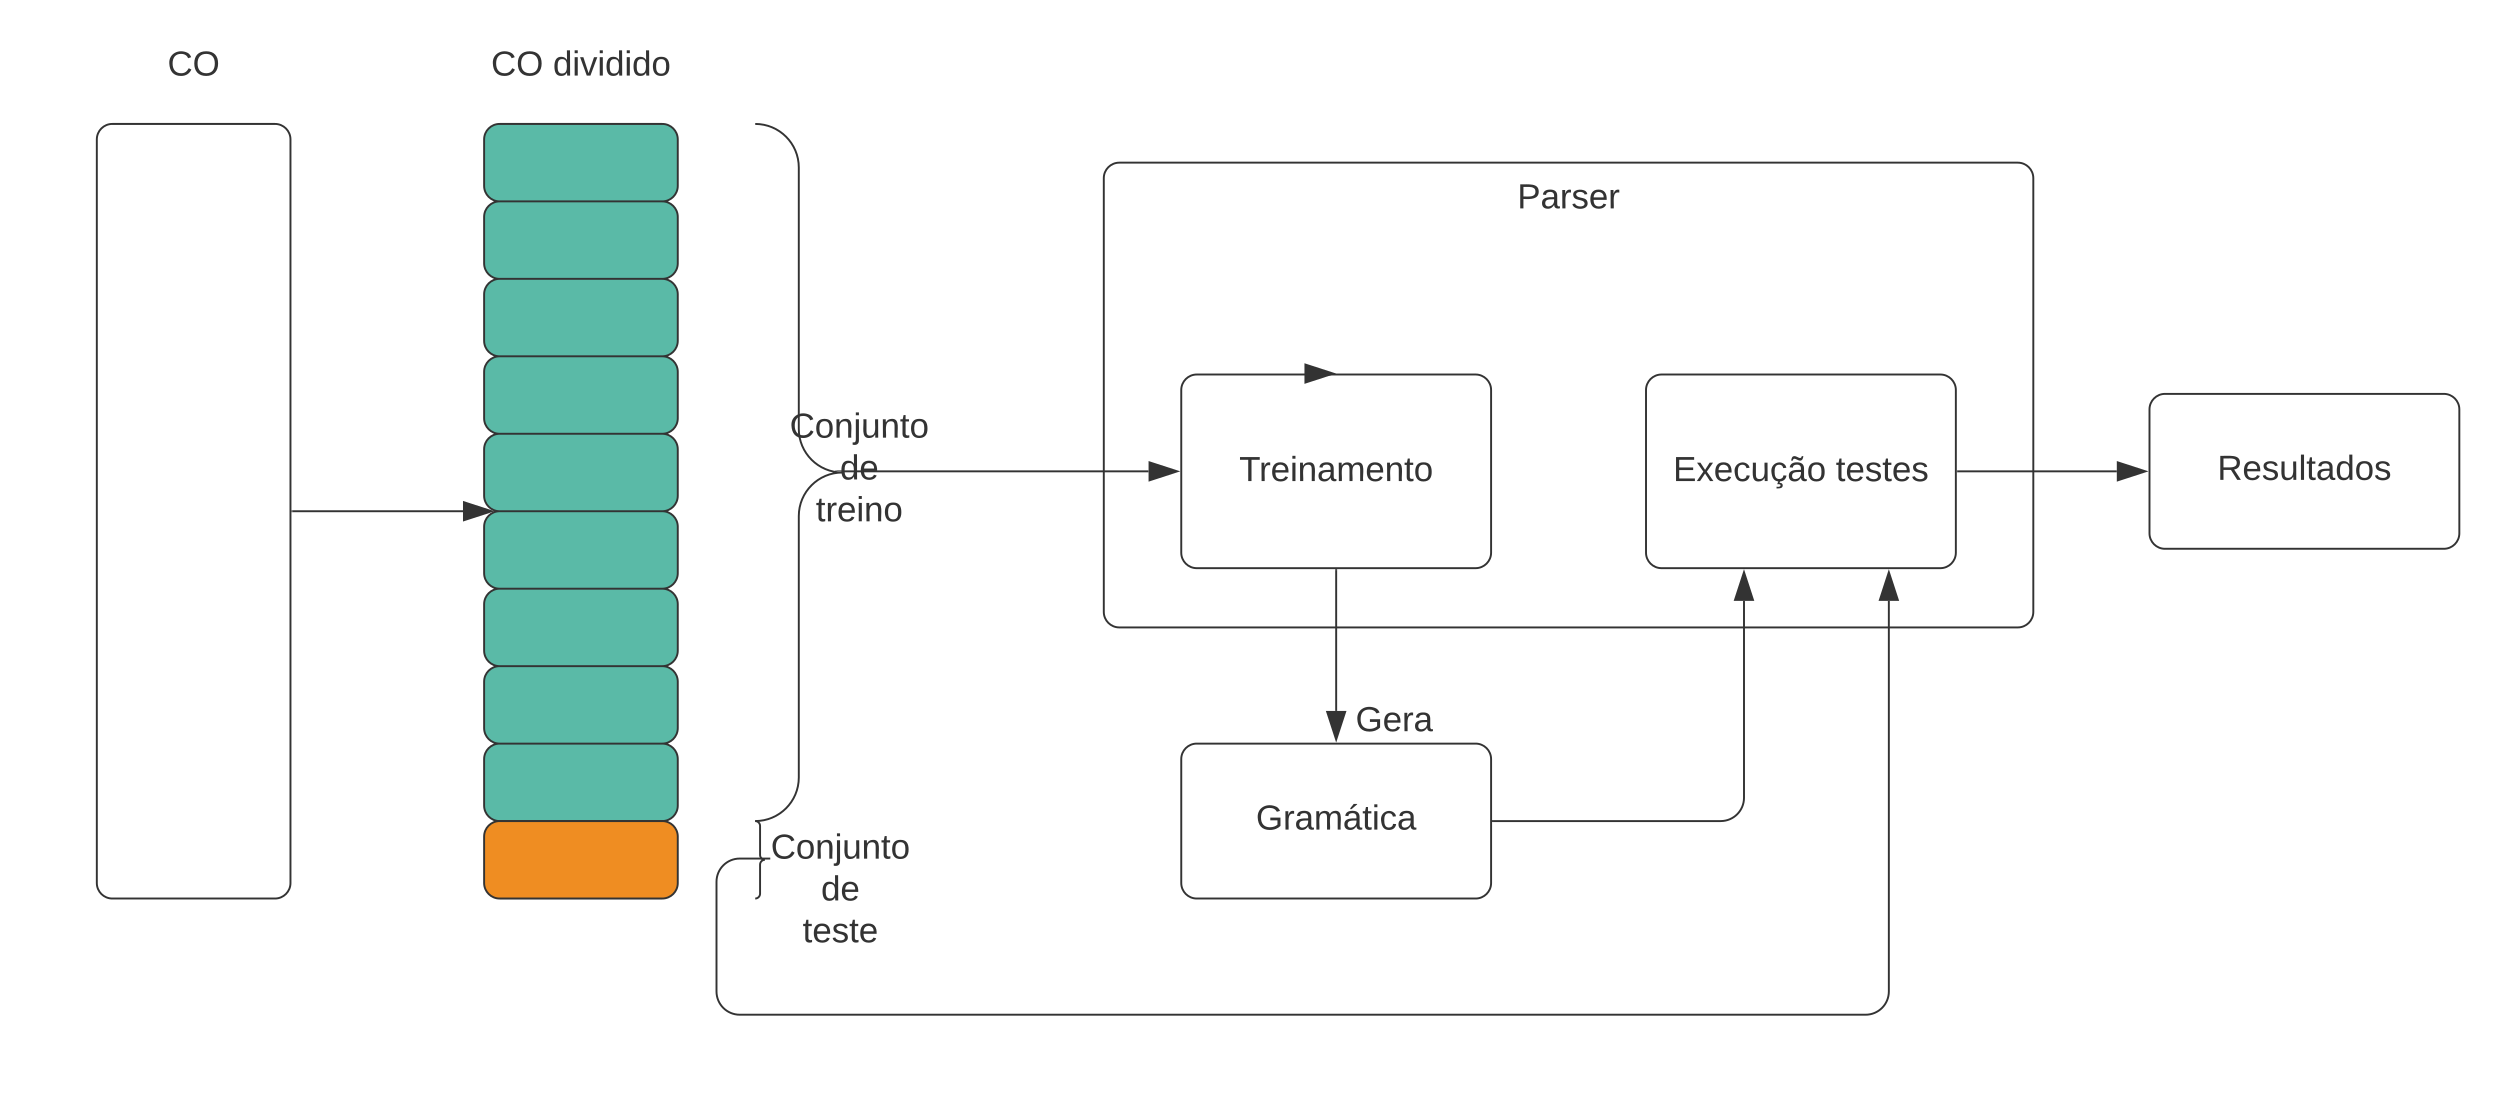 <svg xmlns="http://www.w3.org/2000/svg" xmlns:xlink="http://www.w3.org/1999/xlink" xmlns:lucid="lucid" width="1291" height="566"><g transform="translate(-150 -136)" lucid:page-tab-id="0_0"><path d="M0 0h1760v1360H0z" fill="#fff"/><path d="M840 488c0-4.42 3.58-8 8-8h44c4.42 0 8 3.58 8 8v44c0 4.42-3.58 8-8 8h-44c-4.42 0-8-3.58-8-8z" fill="none"/><use xlink:href="#a" transform="matrix(1,0,0,1,840,480) translate(10.025 33.6)"/><path d="M453.15 117.16c0-4.42 3.58-8 8-8h837.7c4.42 0 8 3.58 8 8V120c0 4.42-3.58 8-8 8h-837.7c-4.42 0-8-3.58-8-8z" stroke="#000" stroke-opacity="0" stroke-width="2" fill="#fff" fill-opacity="0"/><use xlink:href="#b" transform="matrix(1,0,0,1,457.147,113.155) translate(255.416 14.917)"/><use xlink:href="#c" transform="matrix(1,0,0,1,457.147,113.155) translate(325.015 14.917)"/><use xlink:href="#d" transform="matrix(1,0,0,1,457.147,113.155) translate(392.021 14.917)"/><use xlink:href="#e" transform="matrix(1,0,0,1,457.147,113.155) translate(413.266 14.917)"/><use xlink:href="#f" transform="matrix(1,0,0,1,457.147,113.155) translate(502.367 14.917)"/><use xlink:href="#g" transform="matrix(1,0,0,1,457.147,113.155) translate(514.816 14.917)"/><use xlink:href="#h" transform="matrix(1,0,0,1,457.147,113.155) translate(546.216 14.917)"/><use xlink:href="#i" transform="matrix(1,0,0,1,457.147,113.155) translate(563.212 14.917)"/><path d="M380 148c0-4.42 3.58-8 8-8h124c4.42 0 8 3.58 8 8v44c0 4.42-3.58 8-8 8H388c-4.42 0-8-3.58-8-8z" stroke="#000" stroke-opacity="0" fill="#fff" fill-opacity="0"/><use xlink:href="#j" transform="matrix(1,0,0,1,385,145) translate(18.6 30.025)"/><use xlink:href="#k" transform="matrix(1,0,0,1,385,145) translate(50.55 30.025)"/><path d="M200 148c0-4.42 3.58-8 8-8h84c4.42 0 8 3.58 8 8v44c0 4.42-3.58 8-8 8h-84c-4.42 0-8-3.58-8-8z" stroke="#000" stroke-opacity="0" fill="#fff" fill-opacity="0"/><use xlink:href="#l" transform="matrix(1,0,0,1,205,145) translate(31.525 30.025)"/><path d="M200 208c0-4.42 3.58-8 8-8h84c4.42 0 8 3.58 8 8v384c0 4.42-3.58 8-8 8h-84c-4.42 0-8-3.58-8-8z" stroke="#333" fill="#fff"/><path d="M400 208c0-4.42 3.58-8 8-8h84c4.42 0 8 3.58 8 8v24c0 4.42-3.58 8-8 8h-84c-4.42 0-8-3.58-8-8zM400 248c0-4.42 3.58-8 8-8h84c4.42 0 8 3.58 8 8v24c0 4.42-3.58 8-8 8h-84c-4.42 0-8-3.58-8-8zM400 288c0-4.42 3.58-8 8-8h84c4.42 0 8 3.58 8 8v24c0 4.42-3.58 8-8 8h-84c-4.42 0-8-3.58-8-8zM400 328c0-4.42 3.58-8 8-8h84c4.42 0 8 3.58 8 8v24c0 4.42-3.58 8-8 8h-84c-4.42 0-8-3.58-8-8zM400 368c0-4.42 3.58-8 8-8h84c4.42 0 8 3.58 8 8v24c0 4.42-3.58 8-8 8h-84c-4.42 0-8-3.58-8-8zM400 408c0-4.42 3.58-8 8-8h84c4.42 0 8 3.58 8 8v24c0 4.42-3.58 8-8 8h-84c-4.42 0-8-3.58-8-8zM400 448c0-4.42 3.58-8 8-8h84c4.42 0 8 3.58 8 8v24c0 4.42-3.58 8-8 8h-84c-4.42 0-8-3.58-8-8zM400 488c0-4.42 3.58-8 8-8h84c4.42 0 8 3.58 8 8v24c0 4.42-3.58 8-8 8h-84c-4.42 0-8-3.58-8-8zM400 528c0-4.42 3.58-8 8-8h84c4.42 0 8 3.58 8 8v24c0 4.42-3.58 8-8 8h-84c-4.42 0-8-3.58-8-8z" stroke="#333" fill="#5abaa7"/><path d="M400 568c0-4.42 3.58-8 8-8h84c4.42 0 8 3.58 8 8v24c0 4.42-3.58 8-8 8h-84c-4.42 0-8-3.58-8-8z" stroke="#333" fill="#ef8d22"/><path d="M760 337.4c0-4.4 3.58-8 8-8h144c4.42 0 8 3.6 8 8v84c0 4.43-3.58 8-8 8H768c-4.42 0-8-3.57-8-8z" stroke="#333" fill="#fff"/><use xlink:href="#m" transform="matrix(1,0,0,1,760,329.409) translate(29.93 55.025)"/><path d="M540 208c0-4.42 3.58-8 8-8h24c4.42 0 8 3.58 8 8v344c0 4.42-3.58 8-8 8h-24c-4.42 0-8-3.58-8-8z" fill="none"/><path d="M540 560c12.43 0 22.5-10.07 22.5-22.5v-135c0-12.43 10.07-22.5 22.5-22.5-12.43 0-22.5-10.07-22.5-22.5v-135c0-12.43-10.07-22.5-22.5-22.5" stroke="#333" fill="none"/><use xlink:href="#n" transform="matrix(1,0,0,1,588.75,205) translate(-30.95 157)"/><use xlink:href="#o" transform="matrix(1,0,0,1,588.75,205) translate(-5 178.6)"/><use xlink:href="#p" transform="matrix(1,0,0,1,588.75,205) translate(-17.45 200.2)"/><path d="M584.7 379.4H743.13" stroke="#333" fill="none"/><path d="M584.72 379.47l-3.5-.4v-.16h3.5z" fill="#333"/><path d="M757.88 379.4l-14.26 4.64v-9.27z" stroke="#333" fill="#333"/><path d="M760 528c0-4.42 3.58-8 8-8h144c4.42 0 8 3.58 8 8v64c0 4.42-3.58 8-8 8H768c-4.42 0-8-3.58-8-8z" stroke="#333" fill="#fff"/><use xlink:href="#q" transform="matrix(1,0,0,1,760,520) translate(38.58 44.4)"/><path d="M720 228c0-4.42 3.58-8 8-8h464c4.42 0 8 3.58 8 8v224c0 4.42-3.58 8-8 8H728c-4.42 0-8-3.58-8-8z" stroke="#333" fill-opacity="0"/><use xlink:href="#r" transform="matrix(1,0,0,1,728,228) translate(205.55 15.6)"/><path d="M840 328.9" stroke="#333" fill="none"/><path fill="#333"/><path d="M838.38 328.9l-14.26 4.64v-9.27z" stroke="#333" fill="#333"/><path d="M840 430.4v72.72" stroke="#333" fill="none"/><path d="M840.5 430.42h-1v-.5h1z" fill="#333"/><path d="M840 517.88l-4.64-14.26h9.28z" stroke="#333" fill="#333"/><path d="M1000 337.4c0-4.4 3.58-8 8-8h144c4.42 0 8 3.6 8 8v84c0 4.43-3.58 8-8 8h-144c-4.42 0-8-3.57-8-8z" stroke="#333" fill="#fff"/><use xlink:href="#s" transform="matrix(1,0,0,1,1000,329.409) translate(14.005 55.025)"/><use xlink:href="#t" transform="matrix(1,0,0,1,1000,329.409) translate(98.005 55.025)"/><path d="M921 560h117.6c6.62 0 12-5.37 12-12V446.3" stroke="#333" fill="none"/><path d="M921 560.5h-.5v-1h.5z" fill="#333"/><path d="M1050.6 431.53l4.63 14.26h-9.27z" stroke="#333" fill="#333"/><path d="M540 568c0-4.42 3.58-8 8-8h64c4.42 0 8 3.58 8 8v24c0 4.42-3.58 8-8 8h-64c-4.42 0-8-3.58-8-8z" fill="none"/><path d="M540 600c1.38 0 2.5-1.12 2.5-2.5v-15c0-1.38 1.12-2.5 2.5-2.5-1.38 0-2.5-1.12-2.5-2.5v-15c0-1.38-1.12-2.5-2.5-2.5" stroke="#333" fill="none"/><use xlink:href="#n" transform="matrix(1,0,0,1,552.5,565) translate(-4.45 14.4)"/><use xlink:href="#o" transform="matrix(1,0,0,1,552.5,565) translate(21.5 36)"/><use xlink:href="#u" transform="matrix(1,0,0,1,552.5,565) translate(12 57.6)"/><path d="M544.27 579.36H532c-6.63 0-12 5.37-12 12V648c0 6.63 5.37 12 12 12h581.4c6.63 0 12-5.37 12-12V446.3M544.25 579.36h3.52" stroke="#333" fill="none"/><path d="M1125.4 431.53l4.64 14.26h-9.27z" stroke="#333" fill="#333"/><path d="M1260 347.4c0-4.4 3.58-8 8-8h144c4.42 0 8 3.6 8 8v64c0 4.43-3.58 8-8 8h-144c-4.42 0-8-3.57-8-8z" stroke="#333" fill="#fff"/><g><use xlink:href="#v" transform="matrix(1,0,0,1,1260,339.409) translate(35.055 44.4)"/></g><path d="M1161 379.4h82.12" stroke="#333" fill="none"/><path d="M1161 379.9h-.5v-1h.5z" fill="#333"/><path d="M1257.88 379.4l-14.26 4.64v-9.27z" stroke="#333" fill="#333"/><path d="M301 400h88.1" stroke="#333" fill="none"/><path d="M301 400.5h-.5v-1h.5z" fill="#333"/><path d="M403.86 400l-14.27 4.64v-9.28z" stroke="#333" fill="#333"/><defs><path fill="#333" d="M143 4C61 4 22-44 18-125c-5-107 100-154 193-111 17 8 29 25 37 43l-32 9c-13-25-37-40-76-40-61 0-88 39-88 99 0 61 29 100 91 101 35 0 62-11 79-27v-45h-74v-28h105v86C228-13 192 4 143 4" id="w"/><path fill="#333" d="M100-194c63 0 86 42 84 106H49c0 40 14 67 53 68 26 1 43-12 49-29l28 8c-11 28-37 45-77 45C44 4 14-33 15-96c1-61 26-98 85-98zm52 81c6-60-76-77-97-28-3 7-6 17-6 28h103" id="x"/><path fill="#333" d="M114-163C36-179 61-72 57 0H25l-1-190h30c1 12-1 29 2 39 6-27 23-49 58-41v29" id="y"/><path fill="#333" d="M141-36C126-15 110 5 73 4 37 3 15-17 15-53c-1-64 63-63 125-63 3-35-9-54-41-54-24 1-41 7-42 31l-33-3c5-37 33-52 76-52 45 0 72 20 72 64v82c-1 20 7 32 28 27v20c-31 9-61-2-59-35zM48-53c0 20 12 33 32 33 41-3 63-29 60-74-43 2-92-5-92 41" id="z"/><g id="a"><use transform="matrix(0.05,0,0,0.05,0,0)" xlink:href="#w"/><use transform="matrix(0.05,0,0,0.05,14,0)" xlink:href="#x"/><use transform="matrix(0.05,0,0,0.05,24,0)" xlink:href="#y"/><use transform="matrix(0.05,0,0,0.05,29.95,0)" xlink:href="#z"/></g><path fill="#a9afb8" d="M63-220v92h138v28H63V0H30v-248h175v28H63" id="A"/><path fill="#a9afb8" d="M100-194c63 0 86 42 84 106H49c0 40 14 67 53 68 26 1 43-12 49-29l28 8c-11 28-37 45-77 45C44 4 14-33 15-96c1-61 26-98 85-98zm52 81c6-60-76-77-97-28-3 7-6 17-6 28h103" id="B"/><path fill="#a9afb8" d="M114-163C36-179 61-72 57 0H25l-1-190h30c1 12-1 29 2 39 6-27 23-49 58-41v29" id="C"/><path fill="#a9afb8" d="M117-194c89-4 53 116 60 194h-32v-121c0-31-8-49-39-48C34-167 62-67 57 0H25l-1-190h30c1 10-1 24 2 32 11-22 29-35 61-36" id="D"/><path fill="#a9afb8" d="M141-36C126-15 110 5 73 4 37 3 15-17 15-53c-1-64 63-63 125-63 3-35-9-54-41-54-24 1-41 7-42 31l-33-3c5-37 33-52 76-52 45 0 72 20 72 64v82c-1 20 7 32 28 27v20c-31 9-61-2-59-35zM48-53c0 20 12 33 32 33 41-3 63-29 60-74-43 2-92-5-92 41" id="E"/><path fill="#a9afb8" d="M85-194c31 0 48 13 60 33l-1-100h32l1 261h-30c-2-10 0-23-3-31C134-8 116 4 85 4 32 4 16-35 15-94c0-66 23-100 70-100zm9 24c-40 0-46 34-46 75 0 40 6 74 45 74 42 0 51-32 51-76 0-42-9-74-50-73" id="F"/><path fill="#a9afb8" d="M100-194c62-1 85 37 85 99 1 63-27 99-86 99S16-35 15-95c0-66 28-99 85-99zM99-20c44 1 53-31 53-75 0-43-8-75-51-75s-53 32-53 75 10 74 51 75" id="G"/><g id="b"><use transform="matrix(0.042,0,0,0.042,0,0)" xlink:href="#A"/><use transform="matrix(0.042,0,0,0.042,9.305,0)" xlink:href="#B"/><use transform="matrix(0.042,0,0,0.042,17.803,0)" xlink:href="#C"/><use transform="matrix(0.042,0,0,0.042,22.859,0)" xlink:href="#D"/><use transform="matrix(0.042,0,0,0.042,31.357,0)" xlink:href="#E"/><use transform="matrix(0.042,0,0,0.042,39.855,0)" xlink:href="#D"/><use transform="matrix(0.042,0,0,0.042,48.353,0)" xlink:href="#F"/><use transform="matrix(0.042,0,0,0.042,56.851,0)" xlink:href="#G"/></g><path fill="#a9afb8" d="M240 0l2-218c-23 76-54 145-80 218h-23L58-218 59 0H30v-248h44l77 211c21-75 51-140 76-211h43V0h-30" id="H"/><path fill="#a9afb8" d="M24-231v-30h32v30H24zM24 0v-190h32V0H24" id="I"/><path fill="#a9afb8" d="M135-143c-3-34-86-38-87 0 15 53 115 12 119 90S17 21 10-45l28-5c4 36 97 45 98 0-10-56-113-15-118-90-4-57 82-63 122-42 12 7 21 19 24 35" id="J"/><g id="c"><use transform="matrix(0.042,0,0,0.042,0,0)" xlink:href="#H"/><use transform="matrix(0.042,0,0,0.042,12.704,0)" xlink:href="#B"/><use transform="matrix(0.042,0,0,0.042,21.202,0)" xlink:href="#F"/><use transform="matrix(0.042,0,0,0.042,29.7,0)" xlink:href="#B"/><use transform="matrix(0.042,0,0,0.042,38.198,0)" xlink:href="#I"/><use transform="matrix(0.042,0,0,0.042,41.555,0)" xlink:href="#C"/><use transform="matrix(0.042,0,0,0.042,46.611,0)" xlink:href="#G"/><use transform="matrix(0.042,0,0,0.042,55.109,0)" xlink:href="#J"/></g><g id="d"><use transform="matrix(0.042,0,0,0.042,0,0)" xlink:href="#F"/><use transform="matrix(0.042,0,0,0.042,8.498,0)" xlink:href="#G"/></g><path fill="#a9afb8" d="M190 0L58-211 59 0H30v-248h39L202-35l-2-213h31V0h-41" id="K"/><path fill="#a9afb8" d="M96-169c-40 0-48 33-48 73s9 75 48 75c24 0 41-14 43-38l32 2c-6 37-31 61-74 61-59 0-76-41-82-99-10-93 101-131 147-64 4 7 5 14 7 22l-32 3c-4-21-16-35-41-35" id="L"/><path fill="#a9afb8" d="M210-169c-67 3-38 105-44 169h-31v-121c0-29-5-50-35-48C34-165 62-65 56 0H25l-1-190h30c1 10-1 24 2 32 10-44 99-50 107 0 11-21 27-35 58-36 85-2 47 119 55 194h-31v-121c0-29-5-49-35-48" id="M"/><path fill="#a9afb8" d="M59-47c-2 24 18 29 38 22v24C64 9 27 4 27-40v-127H5v-23h24l9-43h21v43h35v23H59v120" id="N"/><g id="e"><use transform="matrix(0.042,0,0,0.042,0,0)" xlink:href="#K"/><use transform="matrix(0.042,0,0,0.042,11.005,0)" xlink:href="#E"/><use transform="matrix(0.042,0,0,0.042,19.503,0)" xlink:href="#J"/><use transform="matrix(0.042,0,0,0.042,27.151,0)" xlink:href="#L"/><use transform="matrix(0.042,0,0,0.042,34.799,0)" xlink:href="#I"/><use transform="matrix(0.042,0,0,0.042,38.156,0)" xlink:href="#M"/><use transform="matrix(0.042,0,0,0.042,50.86,0)" xlink:href="#B"/><use transform="matrix(0.042,0,0,0.042,59.358,0)" xlink:href="#D"/><use transform="matrix(0.042,0,0,0.042,67.856,0)" xlink:href="#N"/><use transform="matrix(0.042,0,0,0.042,72.105,0)" xlink:href="#G"/></g><path fill="#a9afb8" d="M32 76v-337h29V76H32" id="O"/><use transform="matrix(0.042,0,0,0.042,0,0)" xlink:href="#O" id="f"/><path fill="#a9afb8" d="M153-248C145-148 188 4 80 4 36 3 13-21 6-62l32-5c4 25 16 42 43 43 27 0 39-20 39-49v-147H72v-28h81" id="P"/><path fill="#a9afb8" d="M84 4C-5 8 30-112 23-190h32v120c0 31 7 50 39 49 72-2 45-101 50-169h31l1 190h-30c-1-10 1-25-2-33-11 22-28 36-60 37" id="Q"/><path fill="#a9afb8" d="M24 0v-261h32V0H24" id="R"/><path fill="#a9afb8" d="M179-190L93 31C79 59 56 82 12 73V49c39 6 53-20 64-50L1-190h34L92-34l54-156h33" id="S"/><g id="g"><use transform="matrix(0.042,0,0,0.042,0,0)" xlink:href="#P"/><use transform="matrix(0.042,0,0,0.042,7.648,0)" xlink:href="#Q"/><use transform="matrix(0.042,0,0,0.042,16.146,0)" xlink:href="#R"/><use transform="matrix(0.042,0,0,0.042,19.503,0)" xlink:href="#S"/></g><path fill="#a9afb8" d="M54-142c48-35 137-8 131 61C196 18 31 33 14-55l32-4c7 23 22 37 52 37 35-1 51-22 54-58 4-55-73-65-99-34H22l8-134h141v27H59" id="T"/><path fill="#a9afb8" d="M68-38c1 34 0 65-14 84H32c9-13 17-26 17-46H33v-38h35" id="U"/><g id="h"><use transform="matrix(0.042,0,0,0.042,0,0)" xlink:href="#T"/><use transform="matrix(0.042,0,0,0.042,8.498,0)" xlink:href="#U"/></g><path fill="#a9afb8" d="M101-251c82-7 93 87 43 132L82-64C71-53 59-42 53-27h129V0H18c2-99 128-94 128-182 0-28-16-43-45-43s-46 15-49 41l-32-3c6-41 34-60 81-64" id="V"/><path fill="#a9afb8" d="M101-251c68 0 85 55 85 127S166 4 100 4C33 4 14-52 14-124c0-73 17-127 87-127zm-1 229c47 0 54-49 54-102s-4-102-53-102c-51 0-55 48-55 102 0 53 5 102 54 102" id="W"/><g id="i"><use transform="matrix(0.042,0,0,0.042,0,0)" xlink:href="#V"/><use transform="matrix(0.042,0,0,0.042,8.498,0)" xlink:href="#W"/><use transform="matrix(0.042,0,0,0.042,16.996,0)" xlink:href="#V"/><use transform="matrix(0.042,0,0,0.042,25.494,0)" xlink:href="#W"/></g><path fill="#333" d="M212-179c-10-28-35-45-73-45-59 0-87 40-87 99 0 60 29 101 89 101 43 0 62-24 78-52l27 14C228-24 195 4 139 4 59 4 22-46 18-125c-6-104 99-153 187-111 19 9 31 26 39 46" id="X"/><path fill="#333" d="M140-251c81 0 123 46 123 126C263-46 219 4 140 4 59 4 17-45 17-125s42-126 123-126zm0 227c63 0 89-41 89-101s-29-99-89-99c-61 0-89 39-89 99S79-25 140-24" id="Y"/><g id="j"><use transform="matrix(0.05,0,0,0.05,0,0)" xlink:href="#X"/><use transform="matrix(0.05,0,0,0.05,12.95,0)" xlink:href="#Y"/></g><path fill="#333" d="M85-194c31 0 48 13 60 33l-1-100h32l1 261h-30c-2-10 0-23-3-31C134-8 116 4 85 4 32 4 16-35 15-94c0-66 23-100 70-100zm9 24c-40 0-46 34-46 75 0 40 6 74 45 74 42 0 51-32 51-76 0-42-9-74-50-73" id="Z"/><path fill="#333" d="M24-231v-30h32v30H24zM24 0v-190h32V0H24" id="aa"/><path fill="#333" d="M108 0H70L1-190h34L89-25l56-165h34" id="ab"/><path fill="#333" d="M100-194c62-1 85 37 85 99 1 63-27 99-86 99S16-35 15-95c0-66 28-99 85-99zM99-20c44 1 53-31 53-75 0-43-8-75-51-75s-53 32-53 75 10 74 51 75" id="ac"/><g id="k"><use transform="matrix(0.05,0,0,0.05,0,0)" xlink:href="#Z"/><use transform="matrix(0.05,0,0,0.05,10,0)" xlink:href="#aa"/><use transform="matrix(0.05,0,0,0.05,13.95,0)" xlink:href="#ab"/><use transform="matrix(0.05,0,0,0.05,22.95,0)" xlink:href="#aa"/><use transform="matrix(0.05,0,0,0.05,26.9,0)" xlink:href="#Z"/><use transform="matrix(0.05,0,0,0.05,36.9,0)" xlink:href="#aa"/><use transform="matrix(0.05,0,0,0.05,40.85,0)" xlink:href="#Z"/><use transform="matrix(0.05,0,0,0.05,50.85,0)" xlink:href="#ac"/></g><g id="l"><use transform="matrix(0.05,0,0,0.05,0,0)" xlink:href="#X"/><use transform="matrix(0.05,0,0,0.05,12.95,0)" xlink:href="#Y"/></g><path fill="#333" d="M127-220V0H93v-220H8v-28h204v28h-85" id="ad"/><path fill="#333" d="M117-194c89-4 53 116 60 194h-32v-121c0-31-8-49-39-48C34-167 62-67 57 0H25l-1-190h30c1 10-1 24 2 32 11-22 29-35 61-36" id="ae"/><path fill="#333" d="M210-169c-67 3-38 105-44 169h-31v-121c0-29-5-50-35-48C34-165 62-65 56 0H25l-1-190h30c1 10-1 24 2 32 10-44 99-50 107 0 11-21 27-35 58-36 85-2 47 119 55 194h-31v-121c0-29-5-49-35-48" id="af"/><path fill="#333" d="M59-47c-2 24 18 29 38 22v24C64 9 27 4 27-40v-127H5v-23h24l9-43h21v43h35v23H59v120" id="ag"/><g id="m"><use transform="matrix(0.05,0,0,0.05,0,0)" xlink:href="#ad"/><use transform="matrix(0.05,0,0,0.05,10.3,0)" xlink:href="#y"/><use transform="matrix(0.05,0,0,0.05,16.25,0)" xlink:href="#x"/><use transform="matrix(0.05,0,0,0.05,26.25,0)" xlink:href="#aa"/><use transform="matrix(0.05,0,0,0.05,30.2,0)" xlink:href="#ae"/><use transform="matrix(0.05,0,0,0.05,40.2,0)" xlink:href="#z"/><use transform="matrix(0.05,0,0,0.05,50.2,0)" xlink:href="#af"/><use transform="matrix(0.05,0,0,0.05,65.15,0)" xlink:href="#x"/><use transform="matrix(0.05,0,0,0.05,75.15,0)" xlink:href="#ae"/><use transform="matrix(0.05,0,0,0.05,85.15,0)" xlink:href="#ag"/><use transform="matrix(0.05,0,0,0.05,90.15,0)" xlink:href="#ac"/></g><path fill="#333" d="M24-231v-30h32v30H24zM-9 49c24 4 33-6 33-30v-209h32V24c2 40-23 58-65 49V49" id="ah"/><path fill="#333" d="M84 4C-5 8 30-112 23-190h32v120c0 31 7 50 39 49 72-2 45-101 50-169h31l1 190h-30c-1-10 1-25-2-33-11 22-28 36-60 37" id="ai"/><g id="n"><use transform="matrix(0.05,0,0,0.05,0,0)" xlink:href="#X"/><use transform="matrix(0.05,0,0,0.05,12.95,0)" xlink:href="#ac"/><use transform="matrix(0.05,0,0,0.05,22.95,0)" xlink:href="#ae"/><use transform="matrix(0.05,0,0,0.05,32.95,0)" xlink:href="#ah"/><use transform="matrix(0.05,0,0,0.05,36.9,0)" xlink:href="#ai"/><use transform="matrix(0.05,0,0,0.05,46.9,0)" xlink:href="#ae"/><use transform="matrix(0.05,0,0,0.05,56.9,0)" xlink:href="#ag"/><use transform="matrix(0.05,0,0,0.05,61.9,0)" xlink:href="#ac"/></g><g id="o"><use transform="matrix(0.05,0,0,0.05,0,0)" xlink:href="#Z"/><use transform="matrix(0.05,0,0,0.05,10,0)" xlink:href="#x"/></g><g id="p"><use transform="matrix(0.05,0,0,0.05,0,0)" xlink:href="#ag"/><use transform="matrix(0.05,0,0,0.05,5,0)" xlink:href="#y"/><use transform="matrix(0.05,0,0,0.05,10.95,0)" xlink:href="#x"/><use transform="matrix(0.05,0,0,0.05,20.95,0)" xlink:href="#aa"/><use transform="matrix(0.05,0,0,0.05,24.9,0)" xlink:href="#ae"/><use transform="matrix(0.05,0,0,0.05,34.9,0)" xlink:href="#ac"/></g><path fill="#333" d="M141-36C126-15 110 5 73 4 37 3 15-17 15-53c-1-64 63-63 125-63 3-35-9-54-41-54-24 1-41 7-42 31l-33-3c5-37 33-52 76-52 45 0 72 20 72 64v82c-1 20 7 32 28 27v20c-31 9-61-2-59-35zM48-53c0 20 12 33 32 33 41-3 63-29 60-74-43 2-92-5-92 41zm25-158c8-23 27-35 38-54h36v5l-58 49H73" id="aj"/><path fill="#333" d="M96-169c-40 0-48 33-48 73s9 75 48 75c24 0 41-14 43-38l32 2c-6 37-31 61-74 61-59 0-76-41-82-99-10-93 101-131 147-64 4 7 5 14 7 22l-32 3c-4-21-16-35-41-35" id="ak"/><g id="q"><use transform="matrix(0.05,0,0,0.05,0,0)" xlink:href="#w"/><use transform="matrix(0.05,0,0,0.05,14,0)" xlink:href="#y"/><use transform="matrix(0.05,0,0,0.05,19.95,0)" xlink:href="#z"/><use transform="matrix(0.05,0,0,0.05,29.95,0)" xlink:href="#af"/><use transform="matrix(0.05,0,0,0.05,44.9,0)" xlink:href="#aj"/><use transform="matrix(0.05,0,0,0.05,54.9,0)" xlink:href="#ag"/><use transform="matrix(0.05,0,0,0.05,59.9,0)" xlink:href="#aa"/><use transform="matrix(0.05,0,0,0.05,63.85,0)" xlink:href="#ak"/><use transform="matrix(0.05,0,0,0.05,72.85,0)" xlink:href="#z"/></g><path fill="#333" d="M30-248c87 1 191-15 191 75 0 78-77 80-158 76V0H30v-248zm33 125c57 0 124 11 124-50 0-59-68-47-124-48v98" id="al"/><path fill="#333" d="M135-143c-3-34-86-38-87 0 15 53 115 12 119 90S17 21 10-45l28-5c4 36 97 45 98 0-10-56-113-15-118-90-4-57 82-63 122-42 12 7 21 19 24 35" id="am"/><g id="r"><use transform="matrix(0.05,0,0,0.05,0,0)" xlink:href="#al"/><use transform="matrix(0.05,0,0,0.05,12,0)" xlink:href="#z"/><use transform="matrix(0.05,0,0,0.05,22,0)" xlink:href="#y"/><use transform="matrix(0.05,0,0,0.05,27.95,0)" xlink:href="#am"/><use transform="matrix(0.05,0,0,0.05,36.95,0)" xlink:href="#x"/><use transform="matrix(0.05,0,0,0.05,46.95,0)" xlink:href="#y"/></g><path fill="#333" d="M30 0v-248h187v28H63v79h144v27H63v87h162V0H30" id="an"/><path fill="#333" d="M141 0L90-78 38 0H4l68-98-65-92h35l48 74 47-74h35l-64 92 68 98h-35" id="ao"/><path fill="#333" d="M96-169c-40 0-48 33-48 73s9 75 48 75c24 0 41-14 43-38l32 2c-6 37-31 61-74 61-59 0-76-41-82-99-10-93 101-131 147-64 4 7 5 14 7 22l-32 3c-4-21-16-35-41-35zm3 187c19-1 33 8 33 26 0 31-30 33-64 32V58c18 2 39 4 41-13 1-15-18-13-34-13L87 0h19" id="ap"/><path fill="#333" d="M141-36C126-15 110 5 73 4 37 3 15-17 15-53c-1-64 63-63 125-63 3-35-9-54-41-54-24 1-41 7-42 31l-33-3c5-37 33-52 76-52 45 0 72 20 72 64v82c-1 20 7 32 28 27v20c-31 9-61-2-59-35zM48-53c0 20 12 33 32 33 41-3 63-29 60-74-43 2-92-5-92 41zm117-205c-3 23-9 48-36 47-26-1-65-44-74 0H39c4-23 8-48 36-47s64 44 74 0h16" id="aq"/><g id="s"><use transform="matrix(0.05,0,0,0.05,0,0)" xlink:href="#an"/><use transform="matrix(0.05,0,0,0.05,12,0)" xlink:href="#ao"/><use transform="matrix(0.05,0,0,0.05,21,0)" xlink:href="#x"/><use transform="matrix(0.05,0,0,0.05,31,0)" xlink:href="#ak"/><use transform="matrix(0.05,0,0,0.05,40,0)" xlink:href="#ai"/><use transform="matrix(0.05,0,0,0.05,50,0)" xlink:href="#ap"/><use transform="matrix(0.05,0,0,0.05,59,0)" xlink:href="#aq"/><use transform="matrix(0.05,0,0,0.05,69,0)" xlink:href="#ac"/></g><g id="t"><use transform="matrix(0.05,0,0,0.05,0,0)" xlink:href="#ag"/><use transform="matrix(0.05,0,0,0.05,5,0)" xlink:href="#x"/><use transform="matrix(0.05,0,0,0.05,15,0)" xlink:href="#am"/><use transform="matrix(0.05,0,0,0.05,24,0)" xlink:href="#ag"/><use transform="matrix(0.05,0,0,0.05,29,0)" xlink:href="#x"/><use transform="matrix(0.05,0,0,0.05,39,0)" xlink:href="#am"/></g><g id="u"><use transform="matrix(0.05,0,0,0.05,0,0)" xlink:href="#ag"/><use transform="matrix(0.05,0,0,0.05,5,0)" xlink:href="#x"/><use transform="matrix(0.05,0,0,0.05,15,0)" xlink:href="#am"/><use transform="matrix(0.05,0,0,0.05,24,0)" xlink:href="#ag"/><use transform="matrix(0.05,0,0,0.05,29,0)" xlink:href="#x"/></g><path fill="#333" d="M233-177c-1 41-23 64-60 70L243 0h-38l-65-103H63V0H30v-248c88 3 205-21 203 71zM63-129c60-2 137 13 137-47 0-61-80-42-137-45v92" id="ar"/><path fill="#333" d="M24 0v-261h32V0H24" id="as"/><g id="v"><use transform="matrix(0.05,0,0,0.05,0,0)" xlink:href="#ar"/><use transform="matrix(0.05,0,0,0.05,12.95,0)" xlink:href="#x"/><use transform="matrix(0.05,0,0,0.05,22.95,0)" xlink:href="#am"/><use transform="matrix(0.05,0,0,0.05,31.95,0)" xlink:href="#ai"/><use transform="matrix(0.05,0,0,0.05,41.95,0)" xlink:href="#as"/><use transform="matrix(0.05,0,0,0.05,45.9,0)" xlink:href="#ag"/><use transform="matrix(0.05,0,0,0.05,50.9,0)" xlink:href="#z"/><use transform="matrix(0.05,0,0,0.05,60.9,0)" xlink:href="#Z"/><use transform="matrix(0.05,0,0,0.05,70.9,0)" xlink:href="#ac"/><use transform="matrix(0.05,0,0,0.05,80.9,0)" xlink:href="#am"/></g></defs></g></svg>